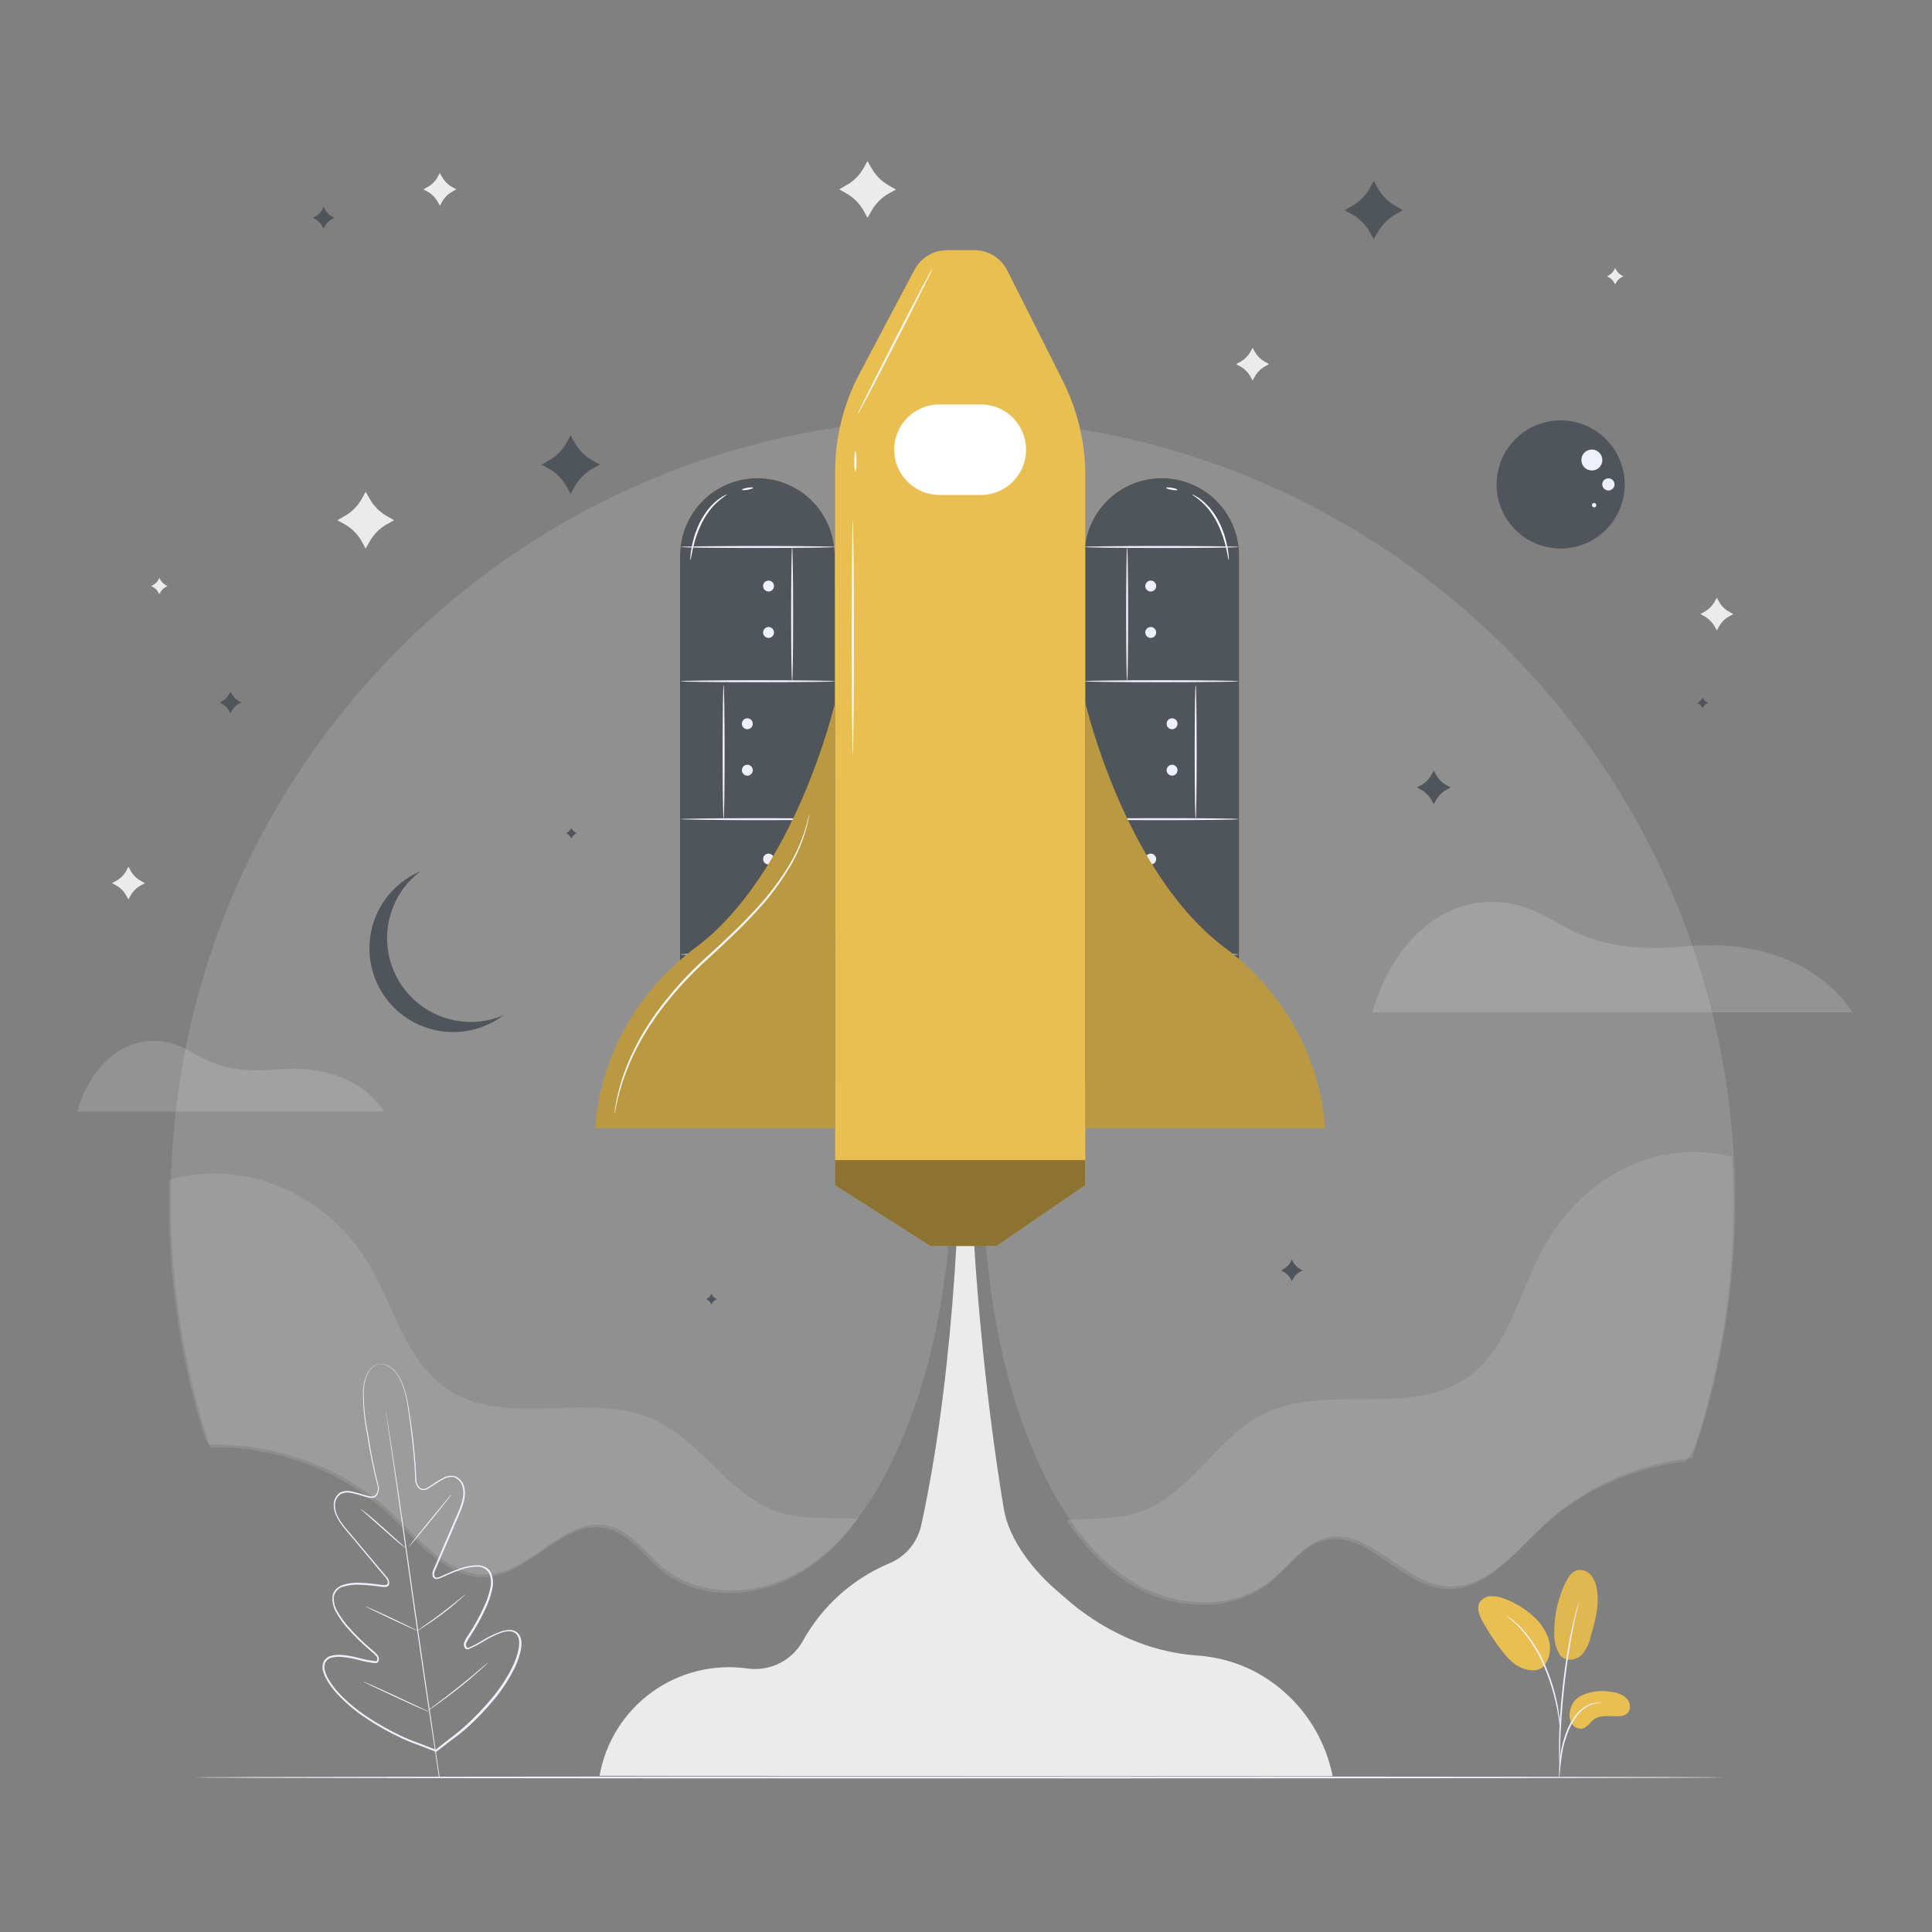 <svg width="249" height="249" viewBox="0 0 249 249" fill="none" xmlns="http://www.w3.org/2000/svg">
<rect x="0" y="0" width="249" height="249" fill="#808080" stroke="none"/>
<path d="M161.437 44.82L161.716 45.318C162.03 45.882 162.498 46.344 163.065 46.653L163.563 46.926L163.065 47.2C162.497 47.509 162.028 47.974 161.716 48.54L161.437 49.038L161.163 48.54C160.85 47.974 160.382 47.509 159.813 47.2L159.315 46.926L159.813 46.653C160.38 46.344 160.848 45.882 161.163 45.318L161.437 44.82Z" fill="#EBEBEB"/>
<path d="M56.692 22.296L56.971 22.794C57.281 23.359 57.748 23.823 58.316 24.128L58.814 24.407L58.316 24.681C57.749 24.988 57.282 25.451 56.971 26.015L56.692 26.514L56.413 26.015C56.102 25.451 55.636 24.988 55.069 24.681L54.571 24.407L55.069 24.128C55.637 23.823 56.104 23.359 56.413 22.794L56.692 22.296Z" fill="#EBEBEB"/>
<path d="M221.266 77.036L221.545 77.534C221.857 78.099 222.326 78.563 222.895 78.868L223.393 79.142L222.895 79.416C222.326 79.721 221.857 80.185 221.545 80.751L221.266 81.249L220.987 80.751C220.676 80.186 220.21 79.723 219.643 79.416L219.145 79.142L219.643 78.868C220.21 78.561 220.676 78.098 220.987 77.534L221.266 77.036Z" fill="#EBEBEB"/>
<path d="M16.553 111.706L16.827 112.204C17.141 112.77 17.609 113.234 18.177 113.544L18.675 113.818L18.177 114.092C17.61 114.4 17.142 114.863 16.827 115.426L16.553 115.924L16.275 115.426C15.967 114.863 15.504 114.399 14.94 114.092L14.442 113.818L14.94 113.544C15.509 113.239 15.978 112.775 16.29 112.209L16.553 111.706Z" fill="#EBEBEB"/>
<path d="M111.806 20.762L112.304 21.633C112.837 22.605 113.637 23.403 114.61 23.934L115.476 24.432L114.61 24.905C113.637 25.437 112.836 26.238 112.304 27.211L111.806 28.077L111.333 27.211C110.801 26.236 110.001 25.434 109.027 24.9L108.161 24.402L109.027 23.904C110 23.373 110.8 22.575 111.333 21.603L111.806 20.762Z" fill="#EBEBEB"/>
<path d="M47.126 63.38L47.624 64.247C48.158 65.219 48.957 66.019 49.929 66.553L50.796 67.051L49.929 67.524C48.957 68.058 48.158 68.858 47.624 69.83L47.126 70.696L46.653 69.83C46.12 68.856 45.32 68.056 44.347 67.524L43.48 67.051L44.347 66.553C45.321 66.019 46.121 65.217 46.653 64.242L47.126 63.38Z" fill="#EBEBEB"/>
<path d="M208.164 34.551L208.303 34.8C208.456 35.083 208.688 35.315 208.971 35.468L209.22 35.607L208.971 35.746C208.688 35.899 208.456 36.131 208.303 36.414L208.164 36.663L208.03 36.414C207.875 36.132 207.644 35.901 207.362 35.746L207.108 35.607L207.362 35.468C207.644 35.313 207.875 35.082 208.03 34.8L208.164 34.551Z" fill="#EBEBEB"/>
<path d="M20.532 74.471L20.672 74.725C20.825 75.007 21.057 75.239 21.339 75.392L21.588 75.532L21.339 75.666C21.058 75.821 20.826 76.052 20.672 76.333L20.532 76.587L20.398 76.333C20.242 76.053 20.011 75.822 19.731 75.666L19.477 75.532L19.731 75.392C20.02 75.241 20.258 75.009 20.418 74.725L20.532 74.471Z" fill="#EBEBEB"/>
<path d="M50.526 195.044C54.241 198.579 58.025 203.375 63.135 202.892C68.757 202.344 72.936 195.372 78.413 196.647C81.401 197.339 83.209 200.223 85.575 202.125C90.331 205.97 97.527 205.691 102.835 202.698C108.144 199.705 111.899 194.486 114.628 189.018C122.736 172.843 123.258 154.038 123.079 135.956L124.728 75.23L126.376 137.48C126.197 155.567 126.729 174.362 134.807 190.547C137.536 196.025 141.281 201.239 146.6 204.232C151.918 207.225 159.104 207.499 163.86 203.659C166.226 201.747 168.059 198.863 171.022 198.181C176.5 196.901 180.698 203.898 186.315 204.426C191.425 204.924 195.209 200.113 198.925 196.577C204.189 191.686 210.908 188.65 218.058 187.932C221.755 177.283 223.637 166.088 223.625 154.815C223.625 99.139 178.492 54 122.815 54C67.139 54 22 99.134 22 154.81C21.989 165.466 23.67 176.056 26.98 186.184C35.586 186.025 44.286 189.107 50.526 195.044Z" fill="#EBEBEB" fill-opacity="0.15"/>
<path d="M176.865 130.476H238.746C238.746 130.476 233.268 120.516 217.332 121.97C202.118 123.355 201.346 117.07 193.612 116.298C185.878 115.526 179.444 121.472 176.865 130.476Z" fill="white" fill-opacity="0.15"/>
<path d="M9.96 143.265H49.496C49.496 143.265 46.01 136.895 35.816 137.821C26.09 138.708 25.597 134.694 20.652 134.196C15.707 133.698 11.584 137.493 9.96 143.265Z" fill="white" fill-opacity="0.15"/>
<path d="M104.032 202.188C104.286 202.024 104.53 201.854 104.774 201.69L105.103 201.441C105.342 201.257 105.601 201.072 105.81 200.883L106.094 200.649C106.358 200.42 106.622 200.191 106.881 199.952L107.03 199.813C108.006 198.881 108.917 197.882 109.754 196.825C110.038 196.471 110.312 196.112 110.581 195.744C107.239 195.51 103.803 195.953 100.621 194.977C94.082 192.985 90.467 185.744 84.237 182.93C76.03 179.22 65.407 184.061 57.843 179.16C52.166 175.485 50.741 167.936 47.101 162.229C41.708 153.763 31.464 149.28 21.832 152.059C21.796 153.095 21.777 154.133 21.777 155.172C21.778 165.401 23.335 175.57 26.394 185.331C26.628 185.734 26.857 186.137 27.106 186.546C27.196 186.546 27.29 186.546 27.38 186.546H28.64H28.959C29.387 186.546 29.81 186.586 30.234 186.621C30.338 186.621 30.443 186.621 30.542 186.65C30.971 186.685 31.399 186.73 31.822 186.785L32.131 186.825C32.554 186.884 32.978 186.944 33.401 187.019L33.715 187.079C34.133 187.158 34.551 187.238 34.965 187.328L35.298 187.407C35.702 187.502 36.11 187.597 36.513 187.706L36.872 187.811C37.26 187.92 37.654 188.035 38.042 188.159L38.431 188.294C38.804 188.418 39.178 188.543 39.546 188.682L39.969 188.852C40.323 188.986 40.677 189.125 41.02 189.275C41.18 189.34 41.334 189.414 41.488 189.484C41.817 189.633 42.146 189.778 42.484 189.937C42.659 190.017 42.828 190.112 42.982 190.201C43.286 190.351 43.585 190.505 43.884 190.664C44.073 190.769 44.252 190.883 44.441 190.988C44.715 191.147 44.989 191.302 45.258 191.486L45.871 191.879L46.598 192.353C46.827 192.512 47.046 192.681 47.275 192.851C47.504 193.02 47.688 193.144 47.888 193.299C48.087 193.453 48.386 193.717 48.669 193.926C48.819 194.056 48.978 194.175 49.133 194.305C49.536 194.648 49.934 195.007 50.323 195.375C54.038 198.911 57.823 203.707 62.932 203.224C68.53 202.686 72.708 195.714 78.186 196.989C81.174 197.681 82.982 200.565 85.347 202.467C90.103 206.311 97.299 206.033 102.608 203.04C102.981 202.835 103.34 202.611 103.699 202.382L104.032 202.188Z" fill="#E0E0E0" fill-opacity="0.15"/>
<path d="M199.997 195.754L200.689 195.181C200.814 195.082 200.948 194.987 201.077 194.887C201.297 194.718 201.516 194.549 201.74 194.389L202.153 194.095L202.82 193.637L203.244 193.363C203.473 193.219 203.702 193.07 203.936 192.93C204.075 192.841 204.22 192.761 204.359 192.681L205.076 192.268L205.505 192.039L206.252 191.65L206.67 191.451C206.929 191.327 207.168 191.202 207.447 191.083L207.86 190.903L208.667 190.565L209.07 190.405L209.907 190.092L210.3 189.957L211.167 189.668L211.55 189.554C211.849 189.464 212.143 189.374 212.442 189.295L212.82 189.195L213.732 188.971L214.105 188.886L215.036 188.697L215.4 188.627C215.714 188.573 216.027 188.518 216.346 188.473L216.705 188.418L217.233 188.344C217.626 187.796 218 187.253 218.353 186.705C221.705 176.525 223.408 165.875 223.398 155.157C223.398 153.118 223.336 151.097 223.214 149.091C213.488 146.651 204.339 151.581 199.25 160.241C195.814 166.068 194.653 173.663 189.111 177.542C181.725 182.701 170.943 178.234 162.866 182.233C156.746 185.256 153.384 192.621 146.91 194.847C143.922 195.878 140.635 195.634 137.448 195.913C137.712 196.302 137.981 196.69 138.26 197.069C138.329 197.173 138.404 197.273 138.479 197.372C138.708 197.676 138.937 197.98 139.171 198.274L139.375 198.528C139.669 198.896 139.978 199.255 140.292 199.603L140.456 199.788C140.72 200.076 140.989 200.36 141.263 200.634L141.547 200.918C141.825 201.197 142.114 201.466 142.408 201.73L142.582 201.889C142.931 202.193 143.29 202.487 143.653 202.771L143.942 202.985C144.226 203.204 144.52 203.413 144.818 203.617L145.152 203.841C145.541 204.095 145.939 204.339 146.352 204.573C151.681 207.561 158.857 207.84 163.613 204.001C165.978 202.088 167.811 199.205 170.774 198.523C176.252 197.243 180.45 204.24 186.068 204.768C191.177 205.266 194.962 200.455 198.677 196.919C198.996 196.615 199.325 196.317 199.673 196.028C199.783 195.933 199.892 195.848 199.997 195.754Z" fill="#E0E0E0" fill-opacity="0.15"/>
<path d="M222.262 229.08C222.262 229.15 178.095 229.209 123.624 229.209C69.152 229.209 24.97 229.15 24.97 229.08C24.97 229.01 69.127 228.951 123.624 228.951C178.12 228.951 222.262 229.015 222.262 229.08Z" fill="#F0F0FC"/>
<path d="M209.39 62.745C209.56 58.188 206.003 54.357 201.446 54.187C196.889 54.018 193.057 57.575 192.888 62.132C192.718 66.689 196.275 70.52 200.832 70.69C205.389 70.859 209.221 67.302 209.39 62.745Z" fill="#50555C"/>
<path d="M203.812 59.262C203.817 58.995 203.901 58.735 204.054 58.516C204.207 58.296 204.421 58.127 204.67 58.03C204.919 57.933 205.191 57.912 205.452 57.97C205.713 58.027 205.951 58.161 206.136 58.355C206.321 58.548 206.444 58.791 206.49 59.055C206.536 59.318 206.503 59.589 206.395 59.834C206.287 60.078 206.108 60.285 205.883 60.428C205.657 60.571 205.393 60.643 205.126 60.636C204.95 60.633 204.776 60.594 204.614 60.523C204.452 60.452 204.306 60.349 204.184 60.222C204.062 60.094 203.966 59.944 203.902 59.779C203.838 59.614 203.808 59.439 203.812 59.262Z" fill="#F0F0FC"/>
<path d="M206.506 62.414C206.509 62.259 206.558 62.107 206.647 61.979C206.736 61.852 206.861 61.753 207.006 61.697C207.152 61.64 207.31 61.628 207.462 61.661C207.615 61.695 207.753 61.773 207.861 61.886C207.969 61.998 208.041 62.14 208.067 62.294C208.094 62.447 208.075 62.605 208.012 62.748C207.949 62.89 207.845 63.011 207.713 63.094C207.582 63.178 207.428 63.22 207.273 63.216C207.065 63.211 206.867 63.124 206.724 62.973C206.58 62.823 206.502 62.622 206.506 62.414Z" fill="#F0F0FC"/>
<path d="M205.455 64.82C205.531 64.82 205.605 64.85 205.659 64.904C205.713 64.958 205.744 65.032 205.744 65.109C205.744 65.185 205.713 65.259 205.659 65.313C205.605 65.367 205.531 65.397 205.455 65.397C205.417 65.397 205.38 65.389 205.345 65.373C205.311 65.358 205.28 65.336 205.254 65.309C205.228 65.282 205.208 65.249 205.194 65.214C205.181 65.179 205.175 65.141 205.176 65.103C205.177 65.029 205.207 64.959 205.259 64.906C205.311 64.853 205.381 64.822 205.455 64.82Z" fill="#F0F0FC"/>
<path d="M184.788 99.336L185.072 99.834C185.389 100.415 185.866 100.892 186.446 101.209L186.944 101.492L186.446 101.776C185.864 102.091 185.387 102.569 185.072 103.151L184.788 103.649L184.504 103.151C184.19 102.568 183.712 102.09 183.13 101.776L182.632 101.492L183.13 101.209C183.711 100.893 184.189 100.416 184.504 99.834L184.788 99.336Z" fill="#50555C"/>
<path d="M73.545 56.11L74.043 57.006C74.592 58.007 75.416 58.83 76.418 59.377L77.309 59.874L76.418 60.373C75.415 60.921 74.591 61.745 74.043 62.748L73.545 63.639L73.047 62.748C72.5 61.746 71.677 60.922 70.676 60.373L69.78 59.874L70.676 59.377C71.676 58.829 72.499 58.006 73.047 57.006L73.545 56.11Z" fill="#50555C"/>
<path d="M41.703 26.673L41.887 27.002C42.087 27.376 42.391 27.684 42.763 27.888L43.092 28.067L42.763 28.247C42.392 28.448 42.088 28.752 41.887 29.123L41.703 29.452L41.523 29.123C41.322 28.752 41.017 28.448 40.647 28.247L40.338 28.057L40.667 27.878C41.038 27.677 41.342 27.372 41.543 27.002L41.703 26.673Z" fill="#50555C"/>
<path d="M91.697 166.74L91.786 166.905C91.889 167.089 92.04 167.241 92.225 167.343L92.389 167.433L92.225 167.522C92.041 167.626 91.89 167.777 91.786 167.96L91.697 168.125L91.607 167.96C91.505 167.776 91.353 167.624 91.169 167.522L91.004 167.433L91.169 167.343C91.354 167.242 91.507 167.09 91.607 166.905L91.697 166.74Z" fill="#50555C"/>
<path d="M73.634 106.692L73.724 106.856C73.826 107.04 73.978 107.192 74.162 107.294L74.326 107.384L74.162 107.473C73.978 107.576 73.826 107.727 73.724 107.912L73.634 108.076L73.545 107.912C73.444 107.726 73.292 107.574 73.106 107.473L72.942 107.384L73.106 107.294C73.292 107.193 73.444 107.041 73.545 106.856L73.634 106.692Z" fill="#50555C"/>
<path d="M219.439 89.894L219.528 90.058C219.629 90.244 219.781 90.396 219.967 90.497L220.131 90.586L219.967 90.676C219.781 90.776 219.629 90.929 219.528 91.114L219.439 91.278L219.349 91.114C219.248 90.929 219.096 90.776 218.911 90.676L218.746 90.586L218.911 90.497C219.096 90.396 219.248 90.244 219.349 90.058L219.439 89.894Z" fill="#50555C"/>
<path d="M29.716 89.142L29.9 89.471C30.101 89.841 30.406 90.146 30.776 90.347L31.105 90.526L30.776 90.706C30.396 90.908 30.084 91.218 29.88 91.597L29.696 91.926L29.517 91.597C29.315 91.226 29.011 90.922 28.64 90.721L28.311 90.541L28.64 90.362C29.011 90.161 29.315 89.856 29.517 89.486L29.716 89.142Z" fill="#50555C"/>
<path d="M166.496 162.348L166.681 162.677C166.881 163.046 167.184 163.35 167.552 163.553L167.886 163.732L167.552 163.912C167.184 164.115 166.881 164.419 166.681 164.788L166.496 165.117L166.317 164.788C166.114 164.419 165.81 164.115 165.441 163.912L165.112 163.732L165.441 163.553C165.81 163.35 166.114 163.046 166.317 162.677L166.496 162.348Z" fill="#50555C"/>
<path d="M177.059 23.321L177.557 24.213C178.104 25.215 178.927 26.039 179.927 26.588L180.819 27.086L179.927 27.584C178.927 28.132 178.105 28.955 177.557 29.955L177.059 30.846L176.561 29.955C176.012 28.954 175.187 28.131 174.185 27.584L173.294 27.086L174.185 26.588C175.188 26.04 176.013 25.215 176.561 24.213L177.059 23.321Z" fill="#50555C"/>
<path d="M57.868 131.338C55.915 130.81 54.15 129.745 52.774 128.263C51.398 126.781 50.465 124.943 50.082 122.957C49.7 120.971 49.883 118.918 50.61 117.031C51.338 115.144 52.581 113.499 54.197 112.284C52.79 112.879 51.526 113.767 50.487 114.887C49.449 116.008 48.66 117.336 48.173 118.784C47.686 120.233 47.513 121.768 47.663 123.288C47.814 124.808 48.286 126.279 49.048 127.604C49.81 128.928 50.844 130.076 52.082 130.97C53.321 131.865 54.735 132.487 56.232 132.794C57.728 133.101 59.273 133.087 60.764 132.753C62.255 132.419 63.657 131.771 64.879 130.854C62.662 131.796 60.193 131.967 57.868 131.338Z" fill="#50555C"/>
<path d="M201.008 213.239C201.745 214.289 203.174 213.941 203.836 213.298C204.441 212.598 204.853 211.751 205.032 210.843C205.614 208.816 206.202 206.695 205.769 204.628C205.663 204.004 205.389 203.42 204.977 202.94C204.767 202.704 204.498 202.527 204.199 202.428C203.899 202.328 203.578 202.309 203.269 202.372C202.547 202.562 202.098 203.269 201.775 203.941C200.822 205.924 200.322 208.095 200.311 210.295C200.245 211.324 200.487 212.349 201.008 213.239Z" fill="#E9BF52"/>
<g opacity="0.2">
<path opacity="0.2" d="M201.008 213.239C201.745 214.289 203.174 213.941 203.836 213.298C204.441 212.598 204.853 211.751 205.032 210.843C205.614 208.816 206.202 206.695 205.769 204.628C205.663 204.004 205.389 203.42 204.977 202.94C204.767 202.704 204.498 202.527 204.199 202.428C203.899 202.328 203.578 202.309 203.269 202.372C202.547 202.562 202.098 203.269 201.775 203.941C200.822 205.924 200.322 208.095 200.311 210.295C200.245 211.324 200.487 212.349 201.008 213.239Z" fill="black"/>
</g>
<path d="M203.762 218.557C204.992 217.971 206.378 217.796 207.716 218.059C208.448 218.12 209.138 218.427 209.673 218.931C210.171 219.469 210.251 220.425 209.673 220.878C209.311 221.124 208.874 221.236 208.438 221.192C207.392 221.192 206.237 220.997 205.4 221.625C204.902 221.984 204.603 222.581 204.036 222.755C203.749 222.824 203.448 222.797 203.178 222.678C202.908 222.559 202.685 222.356 202.542 222.098C202.271 221.574 202.212 220.966 202.377 220.4C202.451 220.007 202.614 219.636 202.854 219.317C203.094 218.997 203.405 218.737 203.762 218.557Z" fill="#E9BF52"/>
<path d="M198.986 214.743C199.364 214.25 199.617 213.672 199.721 213.059C199.825 212.446 199.778 211.817 199.583 211.227C199.177 210.047 198.455 209.002 197.497 208.204C196.408 207.236 195.141 206.488 193.767 206.003C193.234 205.788 192.662 205.691 192.089 205.719C191.802 205.736 191.524 205.822 191.279 205.971C191.033 206.119 190.827 206.325 190.679 206.57C190.291 207.317 190.679 208.229 191.073 208.966C191.791 210.273 192.61 211.522 193.523 212.701C194.255 213.647 195.096 214.583 196.217 215.007C197.337 215.43 198.498 215.385 199.095 214.608" fill="#E9BF52"/>
<path d="M200.958 229.08C200.998 228.917 201.02 228.75 201.023 228.582C201.058 228.233 201.097 227.8 201.152 227.282C201.216 226.64 201.312 226.002 201.441 225.37C201.615 224.601 201.848 223.847 202.138 223.114C202.423 222.382 202.81 221.695 203.289 221.072C203.679 220.565 204.177 220.151 204.748 219.862C205.134 219.671 205.547 219.542 205.973 219.479C206.132 219.471 206.29 219.449 206.446 219.414C206.281 219.392 206.113 219.392 205.948 219.414C205.505 219.448 205.071 219.561 204.668 219.747C204.07 220.03 203.545 220.448 203.134 220.968C202.635 221.599 202.233 222.3 201.939 223.049C201.644 223.792 201.415 224.558 201.252 225.34C201.127 225.98 201.042 226.627 200.998 227.277C200.953 227.83 200.938 228.273 200.933 228.587C200.92 228.752 200.929 228.917 200.958 229.08Z" fill="#F0F0FC"/>
<path d="M201.048 228.084C201.055 228.009 201.055 227.934 201.048 227.86V227.227C201.048 226.68 201.048 225.883 201.077 224.902C201.127 222.935 201.292 220.226 201.62 217.243C201.949 214.26 202.387 211.58 202.786 209.653C202.875 209.155 202.97 208.737 203.059 208.358C203.149 207.98 203.219 207.646 203.289 207.362L203.438 206.745C203.458 206.673 203.471 206.6 203.478 206.526C203.441 206.591 203.414 206.661 203.398 206.735L203.214 207.342C203.134 207.606 203.05 207.93 202.955 208.313C202.86 208.697 202.751 209.125 202.646 209.603C202.104 212.113 201.697 214.65 201.426 217.203C201.097 220.191 200.928 222.91 200.928 224.877C200.928 225.873 200.928 226.66 200.963 227.208C200.963 227.466 200.988 227.676 200.998 227.845C201.003 227.927 201.02 228.007 201.048 228.084Z" fill="#F0F0FC"/>
<path d="M201.058 222.835C201.077 222.615 201.077 222.393 201.058 222.173C201.033 221.749 200.973 221.137 200.853 220.38C200.707 219.5 200.512 218.629 200.271 217.77C199.979 216.715 199.613 215.682 199.175 214.678C198.416 212.837 197.33 211.15 195.968 209.698C195.733 209.449 195.482 209.216 195.216 209.001C195.101 208.901 194.997 208.801 194.892 208.727L194.598 208.523C194.425 208.387 194.238 208.268 194.041 208.169C194.686 208.67 195.296 209.214 195.868 209.797C197.187 211.267 198.245 212.951 198.996 214.777C199.428 215.774 199.796 216.797 200.096 217.84C200.38 218.801 200.569 219.683 200.714 220.425C200.858 221.167 200.933 221.779 200.978 222.203C200.992 222.415 201.018 222.626 201.058 222.835Z" fill="#F0F0FC"/>
<path d="M48.839 175.844C48.933 175.816 49.03 175.803 49.128 175.804C49.417 175.798 49.704 175.861 49.964 175.988C50.39 176.193 50.762 176.495 51.05 176.87C51.437 177.388 51.746 177.96 51.966 178.568C52.489 179.942 52.738 181.73 53.027 183.812C53.367 186.193 53.584 188.59 53.679 190.993C53.799 191.396 54.068 191.874 54.511 191.909C54.737 191.9 54.956 191.828 55.144 191.7C55.353 191.581 55.557 191.446 55.761 191.307C56.176 191.011 56.611 190.743 57.061 190.505C57.531 190.221 58.093 190.13 58.63 190.251C58.892 190.355 59.13 190.515 59.327 190.718C59.524 190.922 59.675 191.165 59.77 191.431C59.944 191.977 59.975 192.558 59.86 193.119C59.67 194.255 59.103 195.291 58.664 196.376C58.226 197.462 57.718 198.577 57.235 199.713L56.493 201.441C56.369 201.73 56.244 202.024 56.115 202.317C56.047 202.453 55.999 202.597 55.97 202.746C55.941 202.884 55.953 203.028 56.005 203.159C56.1 203.403 56.443 203.353 56.722 203.214L57.619 202.815C58.228 202.536 58.853 202.292 59.491 202.083C60.145 201.859 60.831 201.74 61.523 201.73C61.884 201.732 62.24 201.817 62.564 201.979C62.898 202.149 63.163 202.428 63.316 202.771C63.573 203.456 63.608 204.206 63.415 204.912C63.258 205.615 63.033 206.3 62.743 206.959C62.15 208.3 61.448 209.591 60.646 210.818C60.435 211.111 60.251 211.422 60.099 211.75C60.068 211.821 60.052 211.898 60.052 211.976C60.052 212.054 60.068 212.131 60.099 212.203C60.114 212.237 60.134 212.269 60.158 212.297C60.158 212.322 60.228 212.382 60.223 212.362C60.282 212.38 60.344 212.38 60.402 212.362C61.084 212.062 61.741 211.711 62.37 211.311C63.029 210.915 63.724 210.582 64.446 210.315C64.82 210.175 65.213 210.094 65.612 210.076C65.822 210.06 66.034 210.089 66.233 210.162C66.432 210.235 66.612 210.35 66.762 210.5C67.045 210.816 67.201 211.226 67.2 211.65C67.21 212.053 67.17 212.457 67.081 212.85C66.899 213.63 66.625 214.386 66.264 215.101C65.538 216.545 64.644 217.897 63.6 219.13C62.554 220.393 61.417 221.579 60.198 222.676C59.581 223.217 58.937 223.726 58.266 224.2L56.274 225.743L56.214 225.788L56.15 225.763L53.814 224.862C53.032 224.586 52.266 224.269 51.518 223.911C50.035 223.21 48.605 222.401 47.24 221.49C45.885 220.608 44.64 219.569 43.53 218.393C42.976 217.814 42.496 217.168 42.101 216.471C41.899 216.12 41.743 215.745 41.638 215.355C41.515 214.95 41.547 214.513 41.727 214.13C41.831 213.942 41.973 213.779 42.145 213.651C42.316 213.523 42.514 213.433 42.723 213.388C43.111 213.294 43.511 213.259 43.909 213.283C44.679 213.338 45.443 213.465 46.19 213.662C46.906 213.862 47.637 214.009 48.376 214.1C48.435 214.105 48.495 214.095 48.55 214.07C48.55 214.07 48.585 214.011 48.595 213.986C48.609 213.951 48.619 213.914 48.625 213.876C48.633 213.8 48.626 213.722 48.604 213.649C48.582 213.575 48.545 213.507 48.495 213.448C48.256 213.175 47.989 212.928 47.698 212.711C46.581 211.762 45.54 210.726 44.586 209.613C44.118 209.066 43.704 208.473 43.351 207.845C42.971 207.221 42.797 206.493 42.853 205.764C42.897 205.384 43.073 205.031 43.351 204.768C43.618 204.523 43.936 204.341 44.282 204.235C44.947 204.046 45.638 203.963 46.329 203.991C46.995 204.006 47.66 204.06 48.321 204.15L49.317 204.28C49.621 204.329 49.964 204.28 49.984 204.016C49.992 203.876 49.963 203.737 49.9 203.612C49.826 203.479 49.735 203.355 49.631 203.244C49.428 202.995 49.224 202.751 49.018 202.512L47.813 201.067L45.487 198.284C44.75 197.372 43.909 196.541 43.406 195.505C43.133 195.002 42.996 194.438 43.007 193.866C43.022 193.584 43.096 193.307 43.226 193.056C43.356 192.804 43.537 192.583 43.759 192.407C44.237 192.151 44.795 192.087 45.318 192.228C45.824 192.325 46.323 192.457 46.812 192.621C47.046 192.696 47.28 192.766 47.514 192.821C47.732 192.885 47.964 192.885 48.181 192.821C48.595 192.666 48.714 192.128 48.714 191.705C48.116 189.381 47.637 187.027 47.28 184.653C46.934 182.902 46.767 181.12 46.782 179.335C46.808 178.69 46.932 178.054 47.151 177.447C47.308 177.003 47.565 176.601 47.903 176.272C48.111 176.072 48.364 175.924 48.64 175.839C48.733 175.811 48.831 175.796 48.928 175.794C48.552 175.849 48.202 176.023 47.932 176.292C47.606 176.62 47.359 177.019 47.21 177.457C47.003 178.061 46.888 178.692 46.867 179.33C46.866 181.108 47.045 182.881 47.4 184.624C47.757 187.015 48.235 189.387 48.834 191.73C48.836 191.974 48.796 192.217 48.714 192.447C48.675 192.57 48.611 192.683 48.525 192.779C48.439 192.875 48.334 192.952 48.216 193.005C47.968 193.08 47.703 193.08 47.454 193.005C47.21 192.945 46.956 192.875 46.737 192.801C46.261 192.644 45.775 192.516 45.283 192.417C44.796 192.294 44.28 192.36 43.839 192.601C43.641 192.762 43.478 192.963 43.363 193.19C43.247 193.417 43.18 193.666 43.167 193.921C43.16 194.462 43.292 194.995 43.55 195.47C44.048 196.466 44.87 197.283 45.612 198.199L47.947 200.983L49.158 202.422L49.77 203.149C49.9 203.269 50.003 203.414 50.073 203.577C50.142 203.739 50.176 203.914 50.173 204.09C50.162 204.192 50.12 204.288 50.052 204.364C49.984 204.441 49.894 204.495 49.795 204.519C49.621 204.556 49.441 204.556 49.267 204.519L48.271 204.394C47.61 204.307 46.945 204.256 46.279 204.24C45.607 204.212 44.934 204.293 44.287 204.479C43.97 204.552 43.681 204.717 43.457 204.952C43.232 205.187 43.081 205.483 43.022 205.803C42.982 206.484 43.156 207.16 43.52 207.736C43.867 208.352 44.274 208.932 44.735 209.469C45.681 210.57 46.714 211.595 47.823 212.531C48.127 212.76 48.406 213.02 48.655 213.308C48.724 213.393 48.776 213.491 48.806 213.596C48.837 213.702 48.847 213.812 48.834 213.921C48.824 213.975 48.809 214.029 48.789 214.08C48.77 214.14 48.738 214.195 48.694 214.24C48.647 214.281 48.592 214.312 48.532 214.331C48.472 214.349 48.408 214.356 48.346 214.349C47.584 214.264 46.832 214.116 46.095 213.906C45.364 213.716 44.617 213.593 43.864 213.537C43.491 213.515 43.116 213.549 42.753 213.637C42.581 213.675 42.419 213.748 42.278 213.853C42.136 213.958 42.018 214.091 41.932 214.245C41.782 214.577 41.759 214.952 41.867 215.3C41.965 215.668 42.111 216.021 42.3 216.351C42.687 217.03 43.155 217.659 43.694 218.224C44.792 219.383 46.022 220.41 47.36 221.281C48.717 222.181 50.137 222.983 51.608 223.682C52.351 224.037 53.112 224.352 53.889 224.628L56.219 225.524H56.095H56.12L58.082 223.985C58.745 223.495 59.383 222.972 59.994 222.417C61.202 221.326 62.329 220.15 63.365 218.896C64.399 217.677 65.283 216.34 66 214.912C66.353 214.215 66.621 213.477 66.797 212.716C66.884 212.346 66.922 211.965 66.911 211.585C66.915 211.219 66.783 210.865 66.543 210.589C66.417 210.466 66.266 210.371 66.1 210.311C65.934 210.251 65.757 210.227 65.582 210.241C65.209 210.261 64.841 210.336 64.491 210.465C63.785 210.734 63.105 211.067 62.459 211.461C61.813 211.871 61.135 212.229 60.432 212.531C60.314 212.579 60.182 212.579 60.064 212.531C60.012 212.499 59.966 212.456 59.929 212.407C59.894 212.364 59.865 212.315 59.845 212.263C59.8 212.163 59.777 212.055 59.777 211.946C59.777 211.837 59.8 211.73 59.845 211.63C59.999 211.279 60.191 210.945 60.417 210.634C61.211 209.418 61.907 208.141 62.499 206.814C62.783 206.173 63.005 205.506 63.161 204.822C63.343 204.166 63.315 203.47 63.082 202.83C62.934 202.539 62.705 202.298 62.422 202.136C62.138 201.974 61.814 201.898 61.488 201.919C60.822 201.927 60.161 202.041 59.531 202.258C58.902 202.463 58.285 202.702 57.683 202.975L56.782 203.378C56.626 203.454 56.457 203.498 56.284 203.508C56.18 203.516 56.076 203.492 55.987 203.438C55.898 203.385 55.827 203.305 55.786 203.209C55.735 203.044 55.719 202.87 55.739 202.699C55.759 202.527 55.814 202.362 55.901 202.213C56.025 201.919 56.15 201.63 56.279 201.336L57.021 199.613L58.46 196.277C58.908 195.181 59.456 194.165 59.65 193.07C59.764 192.541 59.738 191.992 59.576 191.476C59.492 191.238 59.361 191.02 59.189 190.835C59.018 190.65 58.81 190.502 58.58 190.4C58.087 190.295 57.573 190.381 57.141 190.639C56.698 190.876 56.271 191.138 55.861 191.426C55.651 191.566 55.447 191.7 55.233 191.825C55.018 191.969 54.765 192.047 54.506 192.049C54.376 192.037 54.25 191.996 54.137 191.93C54.024 191.863 53.928 191.773 53.854 191.665C53.706 191.47 53.596 191.249 53.53 191.013C53.455 188.329 53.172 185.928 52.913 183.847C52.654 181.765 52.414 179.982 51.916 178.618C51.705 178.015 51.407 177.446 51.03 176.929C50.75 176.558 50.389 176.255 49.974 176.043C49.627 175.856 49.229 175.786 48.839 175.844Z" fill="#F0F0FC"/>
<path d="M56.593 229.18C55.895 224.588 54.282 213.886 53.296 206.864C52.31 199.842 51.419 193.488 50.746 188.891C50.408 186.601 50.134 184.743 49.94 183.448C49.85 182.811 49.775 182.313 49.725 181.954L49.67 181.571C49.67 181.481 49.67 181.436 49.67 181.436C49.67 181.436 49.67 181.481 49.67 181.566C49.67 181.65 49.71 181.785 49.74 181.949C49.795 182.293 49.875 182.791 49.979 183.443C50.193 184.723 50.477 186.581 50.831 188.876C51.528 193.473 52.439 199.832 53.425 206.844C54.411 213.856 56.005 224.568 56.677 229.165" fill="#F0F0FC"/>
<path d="M46.488 194.489C46.578 194.535 46.662 194.592 46.737 194.658C46.897 194.778 47.116 194.952 47.39 195.156C47.928 195.594 48.66 196.227 49.451 196.939L51.478 198.767L52.091 199.315C52.172 199.377 52.246 199.449 52.31 199.529C52.221 199.48 52.136 199.423 52.056 199.359C51.902 199.24 51.678 199.066 51.409 198.861C50.876 198.413 50.149 197.776 49.357 197.064L47.31 195.251L46.703 194.718C46.622 194.65 46.55 194.573 46.488 194.489Z" fill="#F0F0FC"/>
<path d="M52.669 199.389C52.639 199.364 53.869 197.801 55.417 195.903C56.966 194.006 58.251 192.472 58.281 192.497C58.311 192.522 57.081 194.091 55.532 195.983C53.983 197.875 52.698 199.414 52.669 199.389Z" fill="#F0F0FC"/>
<path d="M53.694 210.236C53.769 210.164 53.85 210.1 53.938 210.046L54.631 209.548C55.213 209.14 56.02 208.577 56.886 207.92C57.753 207.263 58.52 206.65 59.073 206.202L59.725 205.669C59.802 205.6 59.885 205.538 59.974 205.485C59.974 205.485 59.904 205.574 59.76 205.709C59.616 205.843 59.406 206.043 59.138 206.277C58.6 206.75 57.843 207.382 56.971 208.035C56.1 208.687 55.288 209.245 54.685 209.628C54.387 209.822 54.142 209.972 53.968 210.076C53.885 210.142 53.792 210.195 53.694 210.236Z" fill="#F0F0FC"/>
<path d="M47.126 207.039C47.221 207.058 47.313 207.089 47.4 207.133L48.112 207.447C48.714 207.716 49.541 208.094 50.447 208.523C51.354 208.951 52.175 209.349 52.763 209.643C53.062 209.787 53.296 209.907 53.46 209.997C53.549 210.035 53.632 210.083 53.709 210.141C53.614 210.123 53.522 210.091 53.435 210.046L52.723 209.733C52.121 209.464 51.294 209.08 50.388 208.652C49.481 208.224 48.66 207.83 48.067 207.537C47.773 207.392 47.539 207.268 47.375 207.183C47.287 207.144 47.203 207.096 47.126 207.039Z" fill="#F0F0FC"/>
<path d="M46.812 216.73C46.931 216.76 47.046 216.803 47.156 216.859L48.072 217.252C48.844 217.596 49.905 218.074 51.06 218.612C52.215 219.15 53.286 219.648 54.048 220.011L54.944 220.45C55.058 220.498 55.166 220.558 55.268 220.629C55.148 220.601 55.033 220.557 54.924 220.499L54.003 220.101C53.231 219.762 52.17 219.284 51.015 218.742C49.86 218.199 48.789 217.711 48.027 217.347L47.131 216.909C47.019 216.86 46.912 216.8 46.812 216.73Z" fill="#F0F0FC"/>
<path d="M55.109 220.48C55.201 220.386 55.303 220.303 55.412 220.231L56.274 219.588C56.996 219.045 57.992 218.293 59.068 217.437C60.144 216.58 61.105 215.773 61.792 215.191L62.609 214.499C62.702 214.408 62.806 214.327 62.917 214.26C62.836 214.361 62.744 214.455 62.643 214.538C62.464 214.718 62.195 214.967 61.857 215.265C61.184 215.873 60.238 216.69 59.157 217.546C58.077 218.403 57.071 219.15 56.329 219.668C55.96 219.932 55.657 220.136 55.447 220.275C55.34 220.352 55.227 220.42 55.109 220.48Z" fill="#F0F0FC"/>
<path d="M160.909 215.036C158.826 214.087 156.589 213.521 154.305 213.368C147.831 212.92 141.781 210.007 136.95 205.649C136.751 205.47 136.552 205.295 136.352 205.126C133.27 202.537 130.038 198.468 129.38 194.499C126.89 179.753 125.058 159.435 125.187 148.758H123.693C123.693 148.758 123.529 174.708 118.713 196.655C118.462 197.739 117.953 198.745 117.23 199.59C116.507 200.436 115.591 201.094 114.56 201.511C109.845 203.504 105.938 207.024 103.464 211.506C102.765 212.753 101.702 213.759 100.418 214.388C99.134 215.018 97.688 215.242 96.273 215.031C91.931 214.429 87.524 215.533 83.98 218.114C80.435 220.694 78.03 224.548 77.27 228.866L171.75 228.916C171.159 225.914 169.869 223.094 167.985 220.682C166.102 218.271 163.678 216.337 160.909 215.036Z" fill="#EBEBEB"/>
<path d="M107.633 139.355H87.648V71.582C87.648 68.941 88.697 66.408 90.565 64.54C92.433 62.672 94.966 61.623 97.608 61.623C100.25 61.623 102.783 62.672 104.651 64.54C106.519 66.408 107.568 68.941 107.568 71.582L107.633 139.355Z" fill="#E9BF52"/>
<path d="M107.633 139.355H87.648V71.582C87.648 68.941 88.697 66.408 90.565 64.54C92.433 62.672 94.966 61.623 97.608 61.623C100.25 61.623 102.783 62.672 104.651 64.54C106.519 66.408 107.568 68.941 107.568 71.582L107.633 139.355Z" fill="#50555C"/>
<path d="M107.633 70.497C107.633 70.567 103.176 70.626 97.673 70.626C92.17 70.626 87.713 70.567 87.713 70.497C87.713 70.427 92.195 70.367 97.673 70.367C103.151 70.367 107.633 70.422 107.633 70.497Z" fill="#F0F0FC"/>
<path d="M107.633 87.797C107.633 87.872 103.176 87.927 97.673 87.927C92.17 87.927 87.713 87.872 87.713 87.797C87.713 87.723 92.195 87.668 97.673 87.668C103.151 87.668 107.633 87.728 107.633 87.797Z" fill="#F0F0FC"/>
<path d="M102.09 87.797C102.02 87.797 101.961 83.923 101.961 79.147C101.961 74.371 102.02 70.497 102.09 70.497C102.16 70.497 102.219 74.366 102.219 79.147C102.219 83.928 102.17 87.797 102.09 87.797Z" fill="#F0F0FC"/>
<path d="M99.754 75.532C99.754 75.671 99.713 75.806 99.636 75.922C99.559 76.037 99.449 76.127 99.321 76.18C99.193 76.234 99.051 76.247 98.915 76.22C98.779 76.193 98.654 76.126 98.556 76.028C98.457 75.93 98.391 75.805 98.364 75.669C98.336 75.532 98.35 75.391 98.403 75.263C98.457 75.135 98.547 75.025 98.662 74.948C98.778 74.871 98.913 74.829 99.052 74.829C99.238 74.829 99.417 74.903 99.549 75.035C99.68 75.167 99.754 75.345 99.754 75.532Z" fill="#F0F0FC"/>
<path d="M99.754 81.513C99.754 81.651 99.713 81.787 99.636 81.903C99.559 82.018 99.449 82.108 99.321 82.161C99.193 82.215 99.051 82.228 98.915 82.201C98.779 82.174 98.654 82.107 98.556 82.009C98.457 81.911 98.391 81.786 98.364 81.65C98.336 81.513 98.35 81.372 98.403 81.244C98.457 81.116 98.547 81.006 98.662 80.929C98.778 80.852 98.913 80.811 99.052 80.811C99.238 80.811 99.417 80.884 99.549 81.016C99.68 81.148 99.754 81.326 99.754 81.513Z" fill="#F0F0FC"/>
<path d="M107.633 123.006C107.633 123.076 103.176 123.135 97.673 123.135C92.17 123.135 87.713 123.076 87.713 123.006C87.713 122.936 92.195 122.877 97.673 122.877C103.151 122.877 107.633 122.921 107.633 123.006Z" fill="#F0F0FC"/>
<path d="M102.09 123.006C102.02 123.006 101.961 119.132 101.961 114.356C101.961 109.58 102.02 105.705 102.09 105.705C102.16 105.705 102.219 109.575 102.219 114.356C102.219 119.137 102.17 123.006 102.09 123.006Z" fill="#F0F0FC"/>
<path d="M99.052 111.423C99.44 111.423 99.754 111.108 99.754 110.72C99.754 110.333 99.44 110.018 99.052 110.018C98.664 110.018 98.35 110.333 98.35 110.72C98.35 111.108 98.664 111.423 99.052 111.423Z" fill="#F0F0FC"/>
<path d="M99.052 117.408C99.44 117.408 99.754 117.094 99.754 116.706C99.754 116.318 99.44 116.004 99.052 116.004C98.664 116.004 98.35 116.318 98.35 116.706C98.35 117.094 98.664 117.408 99.052 117.408Z" fill="#F0F0FC"/>
<path d="M87.728 105.576C87.728 105.506 92.21 105.447 97.688 105.447C103.166 105.447 107.648 105.506 107.648 105.576C107.648 105.646 103.191 105.705 97.688 105.705C92.185 105.705 87.728 105.621 87.728 105.576Z" fill="#F0F0FC"/>
<path d="M93.26 105.576C93.191 105.576 93.131 101.702 93.131 96.926C93.131 92.15 93.191 88.275 93.26 88.275C93.33 88.275 93.39 92.145 93.39 96.926C93.39 101.707 93.335 105.576 93.26 105.576Z" fill="#F0F0FC"/>
<path d="M95.616 93.285C95.617 93.424 95.659 93.559 95.737 93.674C95.814 93.789 95.924 93.878 96.053 93.93C96.181 93.983 96.322 93.996 96.458 93.969C96.594 93.941 96.719 93.874 96.816 93.775C96.914 93.677 96.981 93.552 97.007 93.415C97.034 93.279 97.02 93.138 96.966 93.01C96.913 92.882 96.823 92.773 96.708 92.696C96.592 92.619 96.457 92.578 96.318 92.578C96.225 92.578 96.134 92.597 96.048 92.632C95.963 92.668 95.885 92.72 95.82 92.786C95.755 92.851 95.703 92.929 95.668 93.015C95.633 93.101 95.615 93.193 95.616 93.285Z" fill="#F0F0FC"/>
<path d="M95.616 99.266C95.616 99.405 95.657 99.541 95.734 99.656C95.811 99.772 95.921 99.862 96.049 99.915C96.178 99.968 96.319 99.982 96.455 99.955C96.591 99.928 96.716 99.861 96.815 99.763C96.913 99.665 96.98 99.54 97.007 99.403C97.034 99.267 97.02 99.126 96.967 98.998C96.914 98.869 96.824 98.76 96.708 98.683C96.593 98.605 96.457 98.564 96.318 98.564C96.132 98.564 95.953 98.638 95.822 98.77C95.69 98.901 95.616 99.08 95.616 99.266Z" fill="#F0F0FC"/>
<path d="M88.978 72.21C88.958 72.078 88.958 71.944 88.978 71.812C89 71.449 89.043 71.088 89.107 70.731C89.307 69.545 89.678 68.394 90.208 67.315C90.507 66.723 90.864 66.163 91.273 65.641C91.614 65.219 91.998 64.834 92.419 64.491C92.578 64.361 92.745 64.24 92.917 64.127C93.043 64.035 93.178 63.955 93.32 63.888C93.433 63.816 93.555 63.761 93.684 63.724C93.709 63.769 93.211 64.038 92.533 64.635C92.138 64.986 91.776 65.373 91.453 65.791C91.066 66.308 90.725 66.858 90.432 67.434C89.917 68.495 89.533 69.613 89.286 70.766C89.092 71.647 89.022 72.21 88.978 72.21Z" fill="#FAFAFA"/>
<path d="M97.06 62.873C97.06 62.942 96.761 63.052 96.363 63.121C95.965 63.191 95.636 63.186 95.626 63.121C95.616 63.057 95.925 62.937 96.323 62.867C96.722 62.798 97.05 62.798 97.06 62.873Z" fill="#FAFAFA"/>
<path d="M139.734 139.355H159.699V71.582C159.699 70.272 159.44 68.975 158.938 67.765C158.436 66.555 157.7 65.456 156.773 64.531C155.845 63.606 154.744 62.873 153.533 62.373C152.322 61.874 151.024 61.619 149.714 61.623C147.072 61.623 144.539 62.672 142.671 64.54C140.803 66.408 139.754 68.941 139.754 71.582L139.734 139.355Z" fill="#E9BF52"/>
<path d="M139.734 139.355H159.699V71.582C159.699 70.272 159.44 68.975 158.938 67.765C158.436 66.555 157.7 65.456 156.773 64.531C155.845 63.606 154.744 62.873 153.533 62.373C152.322 61.874 151.024 61.619 149.714 61.623C147.072 61.623 144.539 62.672 142.671 64.54C140.803 66.408 139.754 68.941 139.754 71.582L139.734 139.355Z" fill="#50555C"/>
<path d="M139.734 70.497C139.734 70.422 144.216 70.367 149.694 70.367C155.172 70.367 159.654 70.422 159.654 70.497C159.654 70.572 155.197 70.626 149.694 70.626C144.191 70.626 139.734 70.567 139.734 70.497Z" fill="#F0F0FC"/>
<path d="M139.734 87.797C139.734 87.728 144.216 87.668 149.694 87.668C155.172 87.668 159.654 87.728 159.654 87.797C159.654 87.867 155.197 87.927 149.694 87.927C144.191 87.927 139.734 87.872 139.734 87.797Z" fill="#F0F0FC"/>
<path d="M145.267 87.797C145.197 87.797 145.137 83.923 145.137 79.147C145.137 74.371 145.197 70.497 145.267 70.497C145.336 70.497 145.396 74.366 145.396 79.147C145.396 83.928 145.341 87.797 145.267 87.797Z" fill="#F0F0FC"/>
<path d="M147.607 75.532C147.607 75.671 147.648 75.806 147.726 75.922C147.803 76.037 147.912 76.127 148.041 76.18C148.169 76.234 148.31 76.247 148.446 76.22C148.583 76.193 148.708 76.126 148.806 76.028C148.904 75.93 148.971 75.805 148.998 75.669C149.025 75.532 149.011 75.391 148.958 75.263C148.905 75.135 148.815 75.025 148.699 74.948C148.584 74.871 148.448 74.829 148.309 74.829C148.123 74.829 147.945 74.903 147.813 75.035C147.681 75.167 147.607 75.345 147.607 75.532Z" fill="#F0F0FC"/>
<path d="M147.607 81.513C147.607 81.651 147.648 81.787 147.726 81.903C147.803 82.018 147.912 82.108 148.041 82.161C148.169 82.215 148.31 82.228 148.446 82.201C148.583 82.174 148.708 82.107 148.806 82.009C148.904 81.911 148.971 81.786 148.998 81.65C149.025 81.513 149.011 81.372 148.958 81.244C148.905 81.116 148.815 81.006 148.699 80.929C148.584 80.852 148.448 80.811 148.309 80.811C148.123 80.811 147.945 80.884 147.813 81.016C147.681 81.148 147.607 81.326 147.607 81.513Z" fill="#F0F0FC"/>
<path d="M139.734 123.006C139.734 122.936 144.216 122.877 149.694 122.877C155.172 122.877 159.654 122.936 159.654 123.006C159.654 123.076 155.197 123.135 149.694 123.135C144.191 123.135 139.734 123.061 139.734 123.006Z" fill="#F0F0FC"/>
<path d="M145.267 123.006C145.197 123.006 145.137 119.132 145.137 114.356C145.137 109.58 145.197 105.705 145.267 105.705C145.336 105.705 145.416 109.56 145.416 114.341C145.416 119.122 145.341 123.006 145.267 123.006Z" fill="#F0F0FC"/>
<path d="M148.309 111.423C148.697 111.423 149.012 111.108 149.012 110.72C149.012 110.333 148.697 110.018 148.309 110.018C147.922 110.018 147.607 110.333 147.607 110.72C147.607 111.108 147.922 111.423 148.309 111.423Z" fill="#F0F0FC"/>
<path d="M148.309 117.408C148.697 117.408 149.012 117.094 149.012 116.706C149.012 116.318 148.697 116.004 148.309 116.004C147.922 116.004 147.607 116.318 147.607 116.706C147.607 117.094 147.922 117.408 148.309 117.408Z" fill="#F0F0FC"/>
<path d="M159.639 105.576C159.639 105.646 155.182 105.705 149.679 105.705C144.176 105.705 139.719 105.646 139.719 105.576C139.719 105.506 144.201 105.447 149.679 105.447C155.157 105.447 159.639 105.481 159.639 105.576Z" fill="#F0F0FC"/>
<path d="M154.101 105.576C154.031 105.576 153.972 101.702 153.972 96.926C153.972 92.15 154.031 88.275 154.101 88.275C154.171 88.275 154.231 92.145 154.231 96.926C154.231 101.707 154.176 105.576 154.101 105.576Z" fill="#F0F0FC"/>
<path d="M151.761 93.285C151.76 93.424 151.718 93.559 151.64 93.674C151.562 93.789 151.452 93.878 151.324 93.93C151.195 93.983 151.054 93.996 150.918 93.969C150.782 93.941 150.658 93.874 150.56 93.775C150.462 93.677 150.396 93.552 150.369 93.415C150.343 93.279 150.357 93.138 150.41 93.01C150.463 92.882 150.553 92.773 150.669 92.696C150.784 92.619 150.92 92.578 151.058 92.578C151.151 92.578 151.243 92.597 151.328 92.632C151.414 92.668 151.491 92.72 151.557 92.786C151.622 92.851 151.674 92.929 151.709 93.015C151.743 93.101 151.761 93.193 151.761 93.285Z" fill="#F0F0FC"/>
<path d="M151.761 99.266C151.761 99.405 151.719 99.541 151.642 99.656C151.565 99.772 151.455 99.862 151.327 99.915C151.199 99.968 151.058 99.982 150.921 99.955C150.785 99.928 150.66 99.861 150.562 99.763C150.464 99.665 150.397 99.54 150.37 99.403C150.343 99.267 150.356 99.126 150.41 98.998C150.463 98.869 150.553 98.76 150.668 98.683C150.784 98.605 150.919 98.564 151.058 98.564C151.151 98.564 151.242 98.582 151.327 98.618C151.412 98.653 151.49 98.705 151.555 98.77C151.62 98.835 151.672 98.912 151.707 98.998C151.742 99.083 151.761 99.174 151.761 99.266Z" fill="#F0F0FC"/>
<path d="M158.364 72.21C158.324 72.21 158.249 71.652 158.055 70.766C157.807 69.613 157.421 68.495 156.905 67.434C156.616 66.856 156.274 66.306 155.884 65.791C155.562 65.373 155.202 64.987 154.808 64.635C154.131 64.038 153.628 63.769 153.653 63.724C153.784 63.759 153.908 63.814 154.021 63.888C154.163 63.955 154.298 64.035 154.425 64.127C154.597 64.24 154.763 64.361 154.923 64.491C155.344 64.834 155.727 65.219 156.068 65.641C156.478 66.163 156.835 66.723 157.134 67.315C157.661 68.395 158.03 69.546 158.23 70.731C158.295 71.088 158.34 71.449 158.364 71.812C158.389 71.943 158.389 72.078 158.364 72.21Z" fill="white"/>
<path d="M150.301 62.873C150.301 62.798 150.645 62.798 151.043 62.873C151.442 62.947 151.751 63.052 151.741 63.127C151.731 63.201 151.397 63.196 150.999 63.127C150.6 63.057 150.291 62.942 150.301 62.873Z" fill="white"/>
<path d="M117.777 34.935L110.775 48.152C108.71 52.044 107.631 56.384 107.633 60.791V152.747L119.908 160.59H128.419L139.873 152.747V61.194C139.863 56.968 138.862 52.802 136.95 49.033L129.824 34.86C129.428 34.073 128.821 33.412 128.07 32.95C127.32 32.489 126.457 32.245 125.576 32.245H122.05C121.157 32.248 120.283 32.501 119.527 32.976C118.772 33.452 118.165 34.131 117.777 34.935Z" fill="#E9BF52"/>
<path d="M107.633 145.416H76.757C76.757 145.416 76.757 131.806 89.67 122.12C102.583 112.433 107.638 90.526 107.638 90.526L107.633 145.416Z" fill="#E9BF52"/>
<path d="M139.863 145.416H170.739C170.739 145.416 170.739 131.806 157.826 122.12C144.913 112.433 139.863 90.526 139.863 90.526V145.416Z" fill="#E9BF52"/>
<path opacity="0.2" d="M107.633 145.416H76.757C76.757 145.416 76.757 131.806 89.67 122.12C102.583 112.433 107.638 90.526 107.638 90.526L107.633 145.416Z" fill="black"/>
<path opacity="0.2" d="M139.863 145.416H170.739C170.739 145.416 170.739 131.806 157.826 122.12C144.913 112.433 139.863 90.526 139.863 90.526V145.416Z" fill="black"/>
<path d="M109.904 97.354C109.834 97.354 109.774 90.566 109.774 82.19C109.774 73.814 109.834 67.026 109.904 67.026C109.973 67.026 110.058 73.814 110.058 82.17C110.058 90.526 109.973 97.354 109.904 97.354Z" fill="#FAFAFA"/>
<path d="M110.242 58.032C110.372 58.48 110.416 58.947 110.372 59.411C110.416 59.875 110.372 60.343 110.242 60.791C110.116 60.343 110.072 59.875 110.113 59.411C110.072 58.947 110.116 58.48 110.242 58.032Z" fill="#FAFAFA"/>
<path d="M120.207 34.551C120.272 34.581 118.16 38.819 115.496 44.013C112.832 49.207 110.621 53.396 110.556 53.361C110.491 53.326 112.603 49.093 115.267 43.899C117.931 38.705 120.143 34.516 120.207 34.551Z" fill="#FAFAFA"/>
<path d="M104.291 104.884C104.298 104.923 104.298 104.964 104.291 105.003C104.291 105.098 104.256 105.212 104.231 105.357L104.122 105.925C104.076 106.186 104.013 106.444 103.933 106.697C103.494 108.328 102.848 109.896 102.01 111.363C100.759 113.53 99.267 115.55 97.563 117.384C95.666 119.475 93.4 121.592 91.004 123.783C88.749 125.831 86.701 128.097 84.889 130.546C84.107 131.619 83.382 132.732 82.718 133.882C82.148 134.891 81.631 135.928 81.169 136.99C80.501 138.528 79.972 140.123 79.59 141.756C79.441 142.328 79.381 142.787 79.306 143.09L79.232 143.439C79.228 143.481 79.216 143.521 79.197 143.558C79.191 143.519 79.191 143.479 79.197 143.439L79.247 143.085C79.302 142.777 79.346 142.313 79.481 141.731C79.824 140.082 80.324 138.469 80.975 136.915C81.427 135.842 81.937 134.795 82.504 133.778C83.164 132.616 83.887 131.49 84.67 130.406C86.484 127.936 88.539 125.652 90.805 123.589C93.201 121.402 95.467 119.296 97.364 117.219C99.072 115.406 100.575 113.41 101.846 111.268C102.692 109.821 103.361 108.278 103.838 106.672C103.921 106.421 103.991 106.167 104.047 105.91C104.097 105.691 104.142 105.506 104.177 105.347C104.211 105.188 104.241 105.093 104.266 104.998C104.268 104.959 104.277 104.92 104.291 104.884Z" fill="#FAFAFA"/>
<path d="M126.407 63.794H121.084C119.536 63.794 118.051 63.179 116.957 62.084C115.862 60.99 115.247 59.505 115.247 57.957C115.247 56.409 115.862 54.925 116.957 53.83C118.051 52.736 119.536 52.121 121.084 52.121H126.407C127.174 52.12 127.933 52.27 128.642 52.564C129.35 52.857 129.994 53.287 130.536 53.829C131.078 54.371 131.508 55.014 131.801 55.723C132.094 56.431 132.245 57.191 132.244 57.957C132.244 59.505 131.629 60.99 130.534 62.084C129.44 63.179 127.955 63.794 126.407 63.794Z" fill="white"/>
<path opacity="0.4" d="M107.633 152.747L119.908 160.585H128.419L139.863 152.747V149.515H107.633V152.747Z" fill="black"/>
</svg>
